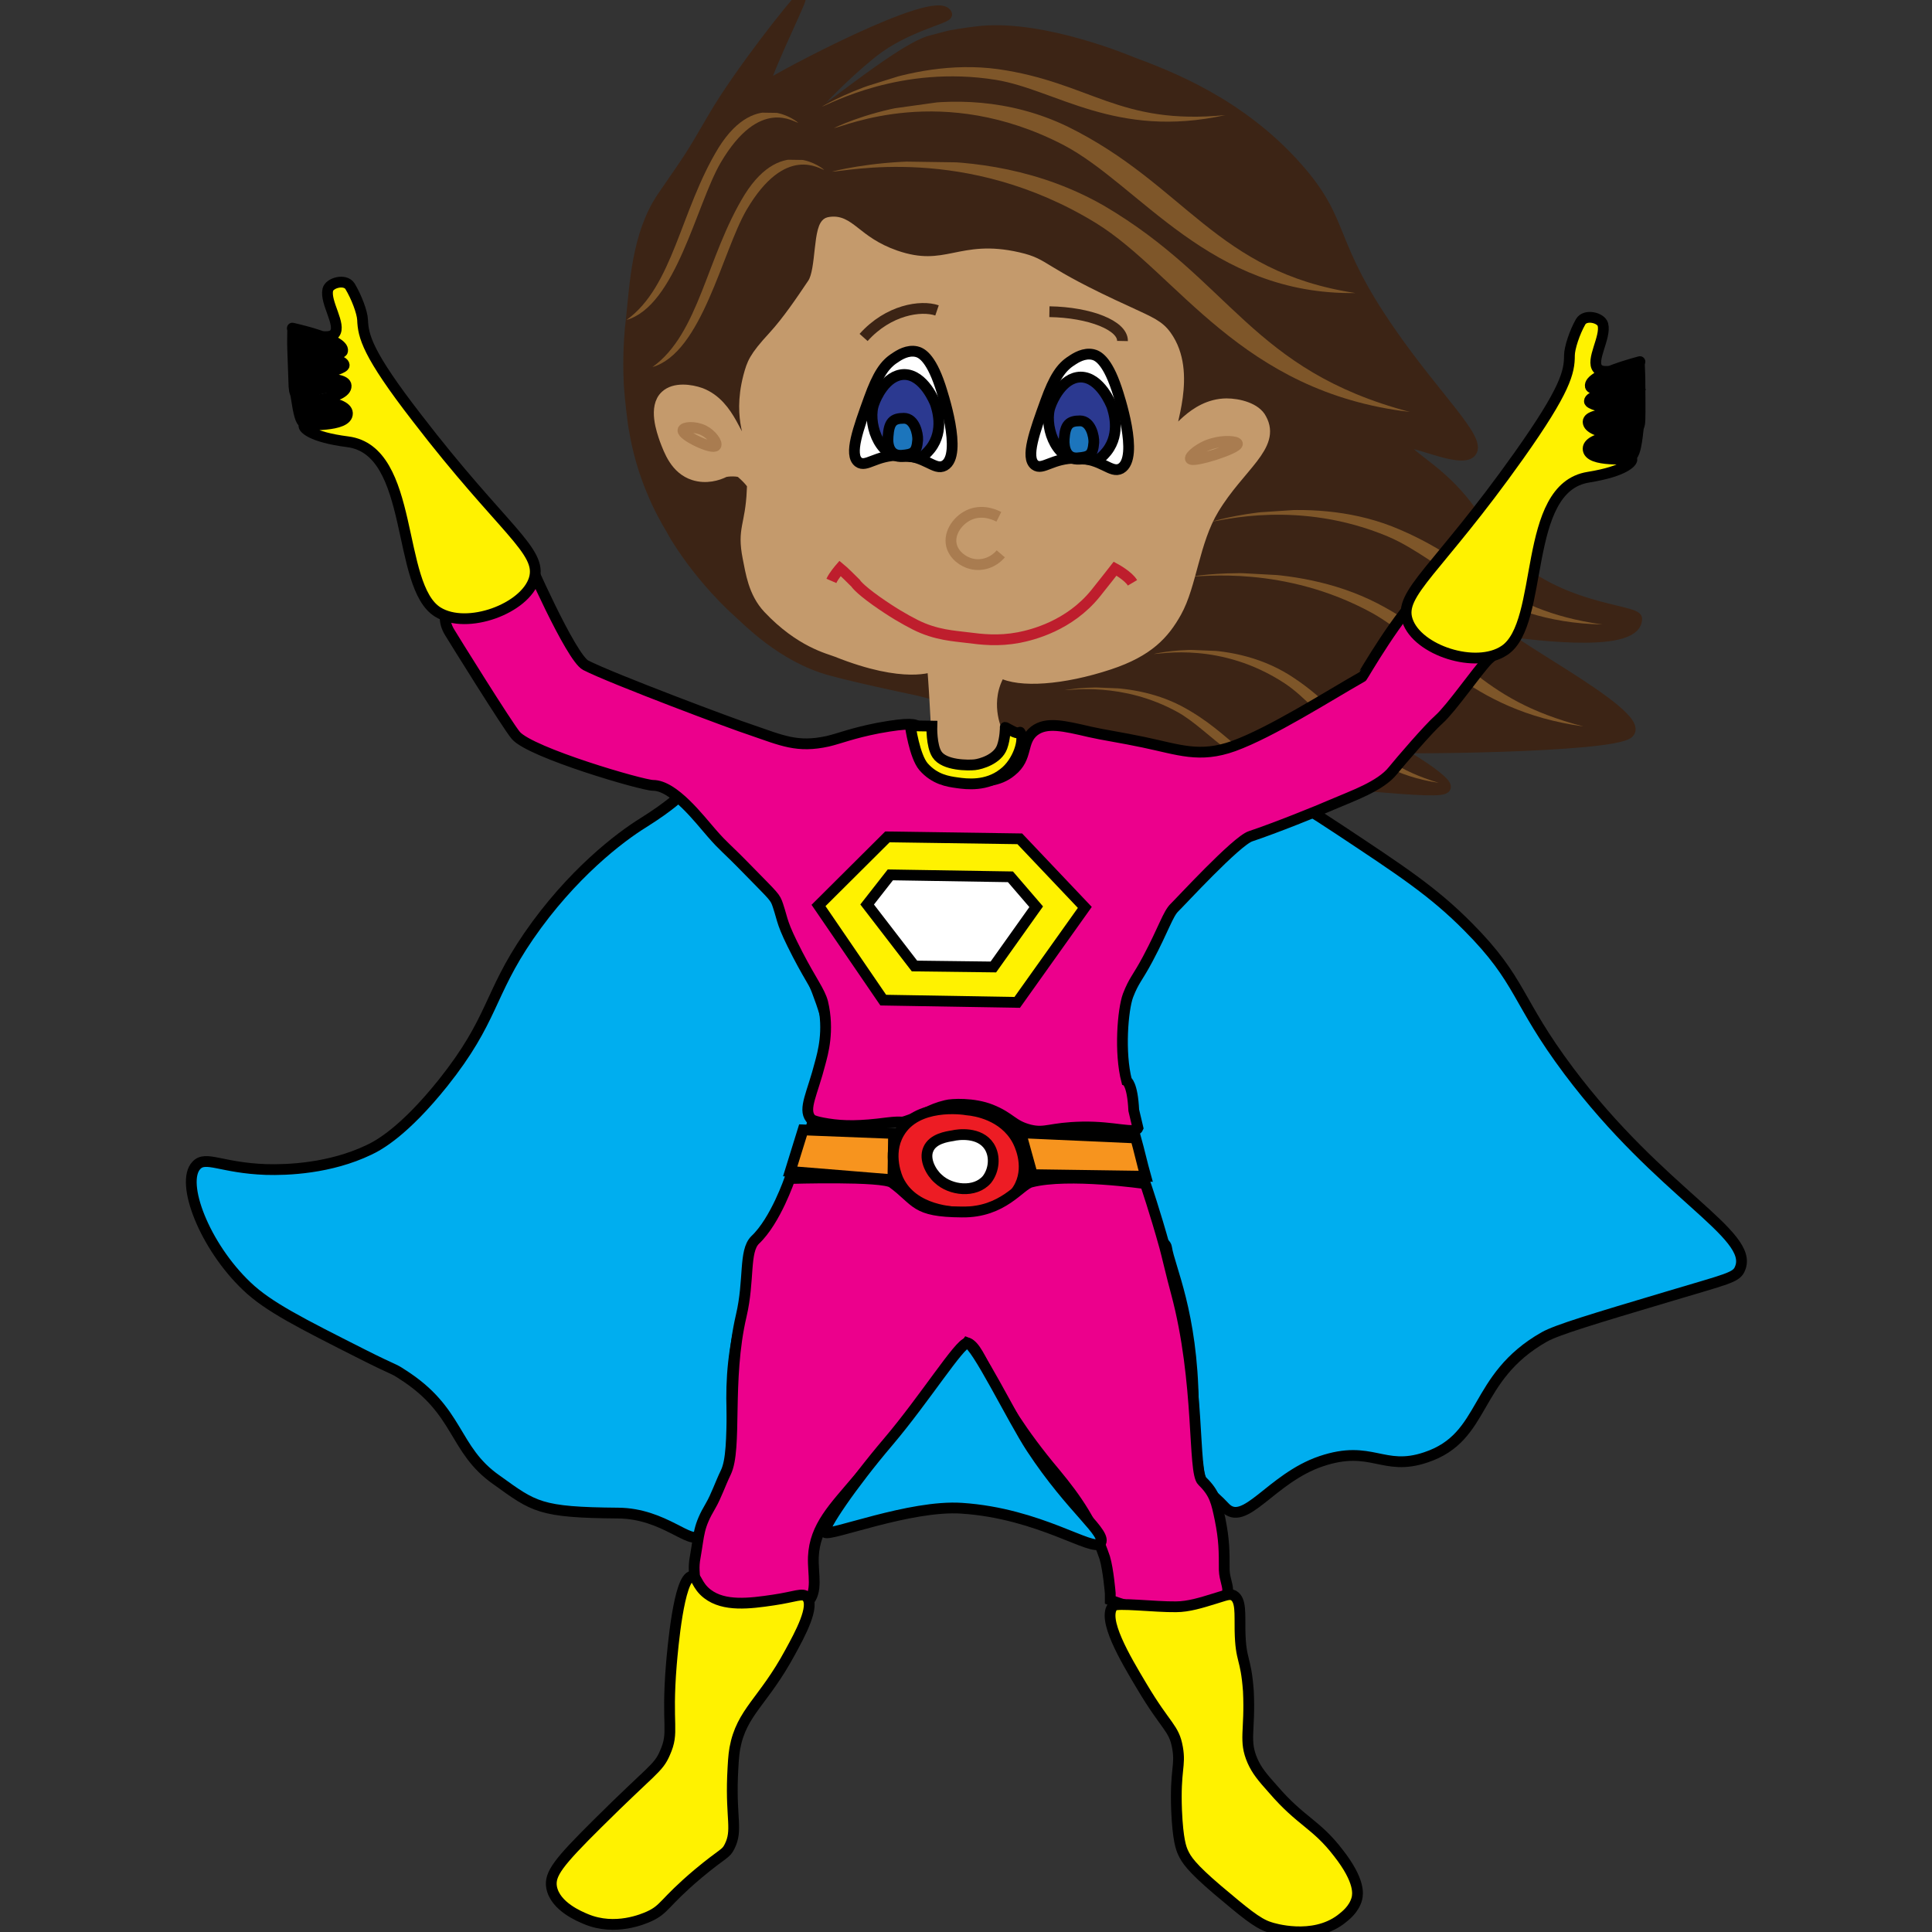 <?xml version="1.0" encoding="utf-8"?>
<!-- Generator: Adobe Illustrator 18.1.0, SVG Export Plug-In . SVG Version: 6.00 Build 0)  -->
<!DOCTYPE svg PUBLIC "-//W3C//DTD SVG 1.1//EN" "http://www.w3.org/Graphics/SVG/1.1/DTD/svg11.dtd">
<svg version="1.1" id="Layer_1" xmlns="http://www.w3.org/2000/svg" xmlns:xlink="http://www.w3.org/1999/xlink" x="0px" y="0px"
	 viewBox="0 0 600 600" enable-background="new 0 0 600 600" xml:space="preserve">
<rect x="0" y="0" width="600" height="600" fill="#333333" stroke="none"/>
<symbol  id="Brown_Hair_4" viewBox="-11.3 -7.7 22.6 15.3">
	<path fill="#7E5629" d="M-11.3,6.9c0,0,5.6,2.6,10.6-1.9c5-4.6,5.8-10.2,12-12.7C4.7-6.6,2.2,0.8-1,3.9C-6.1,8.8-10.8,6.9-11.3,6.9
		z"/>
</symbol>
<g>
	<path fill="#00AEEF" stroke="#000000" stroke-width="3.346" stroke-miterlimit="10" d="M380.3,468c6.2,6.8,14.3-8.9,30-14.2
		s19.2,3.3,32.5-1.2c19-6.3,14.4-24.7,36.8-37.4c3.9-2.2,15.2-5.6,38-12.4c19-5.7,21.7-6,22.8-8.9c4.4-10.6-24.6-23.2-53.2-61.3
		c-16.5-22-14.5-27.9-31.3-44.8c-10.8-10.9-20.6-17.3-40.2-30.3c-15.6-10.4-26.9-16.3-40.3-20.6c-7.8-2.5-23.8-3.6-23.8-3.6
		s7.2,7,22.4,18.7c22,16.9-10,16.3-17.5,36.1c-7.2,19-13.5,34.6-12.5,44.2c0.5,5,8.3,20.5,5.3,26.2c-5,9.4,12.1,9.3-2.1,22.8
		c-11.7,11,12.7,3.9,9.3,8.8c-4.5,6.4,5.9-10.2-0.9-7c-6.8,3.3,6.1,0.1,6.7,4.4c0.9,6.1,8,20.2,8.3,48.3c0.1,6.6,0.4,13.8,1.8,22
		C373.3,462.4,376.6,464,380.3,468z"/>
	<path fill="#00AEEF" stroke="#000000" stroke-width="3.346" stroke-miterlimit="10" d="M211.3,247c0,0-2.9,3.1-11.5,8.5
		c-7.3,4.5-22.3,15.9-35.6,35.2c-12.5,18.2-10.9,25.9-26.6,45.6c-12.1,15.1-20,19.4-23,20.8c-12.1,5.8-25.4,6.3-32,6.1
		c-13.9-0.5-18.7-4.4-21.6-1.3c-5.1,5.3,2.5,25.1,15.7,37.6c6.6,6.3,16.5,11.3,35.9,21.1c10.3,5.2,9.3,4.2,12.3,6.2
		c18,11.4,15.7,23.3,29.3,32.8c11.7,8.4,13.3,10.1,37.8,10.3c14.3,0.1,22.7,10.3,25.2,6.8c0.6-0.8,1.3-0.9,3.6-5.2
		c2.8-5.4,4.2-9.1,6.8-14.6c2.3-4.8-3.6-22.8,2.5-46.4c2.7-10.6,6.2-21.5,10.2-30c6.2-13,1.4-3.4,6.2-13c3.5-7.3,8.9-32.1,10.7-37.6
		c4.4-13-13-39.6-12.5-46.2c0.2-2-13.8-14.8-23.6-25.3C217,253.9,212.5,248.4,211.3,247z"/>
	<path fill="#3C2415" stroke="#3C2415" stroke-width="3.346" stroke-miterlimit="10" d="M508.3,192.2c0-3-26.6-2.7-43-21.7
		c-6.1-7-8.4-14.2-19.6-23.6c-5.1-4.2-10.5-7.7-9.8-9.1c1.1-2.3,18,6.5,21,2.5c3-3.9-10.8-16.6-24.9-36.9
		c-20.1-28.9-13.8-34-29.2-51.4c-17.9-20.2-40.1-28.5-51.6-32.8c0,0-26.6-11.3-46.4-9.5c-5,0.5-9.7,1.4-9.7,1.4s-3.3,0.8-6.5,1.7
		c-10.7,3.4-36.7,26.2-38.4,24.8c-1-0.9,11-13.6,21-21.5s23.3-10.5,22.8-11.7c-3.1-6.6-52.8,19.9-56,22.4
		c-3.6,2.8,11.3-27.4,10.5-27.1c-1.3,0.7-19,23-27,36.8c-7.6,13.1-7.1,12-15.8,24.7c-7.9,11.6-8.5,27.5-9.6,37.5
		c-1.1,8.8-0.9,16.7-0.7,20.7c0.4,6,1.1,10.5,1.3,12.4c0.7,4.2,2,11.7,5.7,20.5c2.1,5.2,4.6,9.6,6,11.9c0,0,0.7,1.3,1.4,2.5
		c8.5,13.7,18.6,22.6,18.6,22.6c3.9,3.5,14.4,14.6,29.4,18.8c10.2,2.8,30.9,7,31.5,7.2c0,0-0.5-11.9-0.4-6.5
		c0,0.1-52.1-7.8-58.6-33.1c-2.8-11,4-28.9-2.7-28.9c-4,0-6.3,3.4-12.3,0.5c-9.7-4.6-16.8-20.8-10.8-26.2c3.4-3.1,10.8-1.8,15.5,1.3
		c7.2,4.8,7.8,13.8,9.8,13.5c2.5-0.4-1.8-14.7,6-26.5c3.1-4.6,5.2-4.6,11.3-13.1c3.7-5.2,5.7-7.9,6.8-12.1
		c2.4-8.7-1.2-13.4,1.3-15.5c3.3-2.8,10.5,4.3,22.1,8.1c16.4,5.3,19.5-3.4,37.7,0.6c12.9,2.8,9.9,6.8,34.1,16
		c4.3,1.6,9.1,3.3,13.2,8c6.4,7.3,6.5,16.8,6.4,17.8c-0.1,8.7-4.5,14.9-3.6,15.5c1.3,0.7,5.8-10.5,14.5-11.9
		c4.2-0.7,9.5,0.8,12.1,4.6c3.2,4.7,0.8,10.9-0.2,13.3c-3.7,9.4-10.4,8.6-14.6,17.5c-3.1,6.5-0.1,8-3.6,17.7c-2.5,6.9-6,11.7-8,14.3
		c-2.9,3.9-6.8,9.1-13.5,13.1c-4.9,3-10.3,4.1-21.2,6.4c0,0-4.9-0.9-19.6,1.5c0.6-3.7-1,9.1,0.7,12.5c2.3,4.9,15.1,1.4,28.8,1.5
		c8.9,0,6.1,1.5,49.7,12.9c0,0,17.7,4.6,34.7,6h0.1c15.6,1.3,23.5,1.8,23.9,0.4c0.8-2.5-21.2-15.7-19.7-12.5
		c0.3,0.7,71.6,0.3,76.6-4.4c6-5.8-46.1-31.8-38.3-31.6C469.8,196.1,508.1,202.2,508.3,192.2z"/>
	
		<use xlink:href="#Brown_Hair_4"  width="22.6" height="15.3" x="-11.3" y="-7.7" transform="matrix(3.422 0.14 7.257576e-02 -1.776 368.791 228.175)" overflow="visible"/>
	
		<use xlink:href="#Brown_Hair_4"  width="22.6" height="15.3" x="-11.3" y="-7.7" transform="matrix(3.982 0.163 0.102 -2.488 402.595 222.111)" overflow="visible" enable-background="new    "/>
	
		<use xlink:href="#Brown_Hair_4"  width="22.6" height="15.3" x="-11.3" y="-7.7" transform="matrix(5.486 0.297 0.148 -2.728 430.91 201.241)" overflow="visible" enable-background="new    "/>
	<path fill="#C49A6C" stroke="#C49A6C" stroke-width="3.346" stroke-miterlimit="10" d="M291.1,232.5c0,0-0.7-16.2-1.5-25.6
		c0,0-8.4,4-29.7-4.5c-2.5-1-11.3-2.9-21.3-13.5c-4.6-4.9-5.4-11.3-6.3-15.7c-1.8-9.1,0.8-9.8,1.3-20.9c0,0,2.2-0.6-3.4-5.5
		c-0.7-0.7-4.4-0.6-5.3-0.2c-2,1-5.6,2.1-9.4,0.9c-5.7-1.8-7.7-7.6-9-11c-0.9-2.6-3.6-10.1,0.2-13.6c2.8-2.6,7.8-1.9,10.9-0.8
		c9.7,3.7,11.1,16.1,14.3,15.6c2.7-0.4-3.1-6.5,0.6-20.8c1.1-4,1.6-5.8,7.7-12.4c4.4-4.8,8.7-11.2,12.2-16.4c2.9-4.2,1.6-18.3,5-19
		c6.5-1.3,8.1,5.9,20.7,10.3c15.9,5.5,19.9-3.6,38.1,0.6c9.2,2.1,5.7,3.9,34.3,16.9c6.9,3.2,9.4,4.2,11.7,7.4
		c8.3,11.6,0.4,28.9,1.5,30.5c0.9,1.3,6.6-9.3,17.2-9.4c3.7,0,9.1,1.3,10.8,4.7c4.6,8.4-6.8,14.7-14.8,28
		c-6.1,10.1-6.9,23.6-11.6,32c-3.8,6.8-8.7,12.2-20.8,16.2c-14.5,4.8-28,5.7-33.8,2.5l0,0c-5.4,8.9-1.2,18-1.2,18c0,1.1,0,2.8,0,5
		c-1.3,1.1-3.7,2.4-6.9,3.3c-1,0.3-1.9,0.4-3.3,0.4C294.6,235.4,291.1,232.5,291.1,232.5z"/>
	<path fill="#EC008C" stroke="#000000" stroke-width="3.346" stroke-miterlimit="10" d="M321.2,227c3.8-2.9,9.1-1.6,17.3,0.3
		c3.9,0.9,10,1.8,16.6,3.2c11,2.3,17.4,5,28,1.2c11.8-4.3,29-15.3,39.9-21.5c0.2-0.1,11.7-20.3,19.4-26.6c3.2-2.5,5.2,7.4,9.2,10.2
		c3.3,2.3,13.1,6.3,14.4,7.9c0,0-1.6,1-3.9,3.2c-3.4,3.5-11.3,15-15.2,18.5c-3.3,2.9-12.2,13.3-14.3,15.9
		c-3.9,4.9-12.7,7.9-18.7,10.5c-4.8,2.1-18,7.4-25.5,9.9c-4.4,1.4-22.1,20.7-23.6,22.1c-2.1,2-3.3,6.5-8.4,16.1
		c-3.2,6-4.2,6.4-6.1,11.3c-1.6,4.4-2.7,17.7-0.4,26.5c0,0,1.8,0.8,2.2,9.1l1.3,5.5c-0.9,2-7.3-0.5-17.3-0.3
		c-10.1,0.2-11.4,2.1-16.3,0.9c-5.5-1.4-5.8-3.8-12.1-6.3c-5.3-2.1-12.1-1.8-13.9-1.3c-5.4,1.3-6.3,2.9-12.5,4.9
		c-1.8,0.6-0.8-0.1-5.8,0.5c-8.3,1.1-13.5,1.1-18.4,0.3c-4.5-0.7-5.1-1.3-5.4-1.7c-2.3-3,0.6-7.7,3-17.1c0.8-3,2.9-10.1,0.8-18.9
		c-0.9-3.4-3.5-6.6-7.8-14.9c-5.1-9.9-4.4-10.1-6.1-15.2c-0.9-2.7-1.1-2.6-9.1-10.8c-7.8-8-7.3-6.9-11.5-11.7
		c-3.7-4.2-11.7-14.8-18.2-14.8c-3.3,0-37.9-10.1-42.6-15.5c-2.5-2.9-19.9-30.9-20.6-32.1c-3.9-6.5,1.7-11.3,3.3-12.4
		c5.8-4.6,7.2-3.9,11.3-8.1c4.6-4.7,6.5-10.7,8.5-5.1c1,2.6,14.6,33.5,19.2,35.9c8.2,4.2,46.6,18.6,51.1,20
		c9.9,3.4,14.6,5.7,24.1,3.6c3.8-0.9,7.5-2.5,15.7-4.1c9.8-1.8,11.5-1.2,12.4-0.4c3.4,2.7,0.6,7.3,4.1,11.9c3.7,4.6,10.4,4.9,12.9,5
		c2.6,0.1,7.9,0.3,11.9-3.1C319.4,235.3,317,230.3,321.2,227z"/>
	<polygon fill="#FFF200" stroke="#000000" stroke-width="3.346" stroke-miterlimit="10" points="316.7,260.5 336.9,281.8 
		315.9,311.3 274.3,310.6 254.2,281.2 275.6,259.9 	"/>
	<polygon fill="#FFFFFF" stroke="#000000" stroke-width="3.346" stroke-miterlimit="10" points="321.8,281.6 308.5,300.3 284,300 
		269.3,280.9 276.5,271.7 313.8,272.3 	"/>
	<path fill="#F7941E" stroke="#000000" stroke-width="3.346" stroke-miterlimit="10" d="M352.7,353.4c1.1,3.9,2,8,3.1,11.9
		l-35.2-0.5l-3.6-13L352.7,353.4z"/>
	<polygon fill="#F7941E" stroke="#000000" stroke-width="3.346" stroke-miterlimit="10" points="277.5,352 277.3,366.4 245.4,363.8 
		249.4,350.9 	"/>
	<path fill="#ED1C24" stroke="#000000" stroke-width="3.346" stroke-miterlimit="10" d="M315.9,354c0.5,0.9,4,7.6,0.9,14.1
		c-4,8.4-15.7,8.4-18,8.4c-2.6,0-15.2-0.4-19.8-10c-0.2-0.4-3.7-7.9,0.2-14.6c5.4-9.4,19.6-7.5,21.2-7.2
		C302.9,344.9,311.7,346.3,315.9,354z"/>
	<path fill="#FFFFFF" stroke="#000000" stroke-width="3.346" stroke-miterlimit="10" d="M307.2,356c2,3.1,1.5,7.5-0.7,10.3
		c-3.7,4.3-11.3,3.4-15.1-0.2c-2.2-1.9-4.5-6-3.1-9.2c1.4-3.3,5.8-3.9,7.6-4.2C297.5,352.3,304.2,351.4,307.2,356z"/>
	<path fill="#EC008C" stroke="#000000" stroke-width="3.346" stroke-miterlimit="10" d="M355.7,367.6c0,0,3.1,9.1,6,19.6
		c0.5,1.7,2.3,9.5,3.6,14.2c7.5,27.9,5.1,55.9,8.1,58.6c3.9,3.8,4.4,6.6,5.5,11.8c1.3,6.5,1.3,9.9,1.3,15.8c0.1,3,1.4,5.1,1,7
		c-0.6,2.7-5.1,3.9-8.2,4.7c-1.7,0.5-9.1,1.4-14.7,1c-6.2-0.5-13.5-3.4-13.5-3.4v-2.1c0,0-0.6-7.3-1.7-11
		c-3.7-10.9-8.6-18.1-15.4-26.3c-21.4-25.4-22.4-38.7-27.3-40.5c0,0-9.1,13.2-33.9,42.3c-7.5,8.9-13.5,14.7-13.9,24.2
		c-0.2,5.5,1.5,10.8-1.8,14.1c-0.8,0.8-2.1,1.6-10.3,2c-14.8,0.6-19.2-2.1-20.5-3c-1.4-1-4.1-2.9-4.2-5.5c-0.1-2.4-0.5-4.4,0.1-7.5
		c1.3-7.4,0.9-9.4,4.8-16c1.7-2.9,3-6.8,4.7-10.3c3.6-7.4,0.1-28.6,4.8-48.7c2.6-11.1,0.8-20,4.3-23.5c6.4-6,10.8-19.1,10.8-19.1
		s28.8-0.9,31.8,1.3c7.9,5.8,6.7,9,21.6,9.1c12.9,0.2,18-8.4,21.5-9.3C331.7,364.1,355.7,367.6,355.7,367.6z"/>
	<path fill="#FFF200" stroke="#000000" stroke-width="3.346" stroke-miterlimit="10" d="M385.1,506.4c-0.1-5.2,0.4-9.5-2-10.9
		c-1.3-0.7-2.6,0-6,1c-3.9,1.2-8,2.5-11.9,2.5c-6.5,0.1-18.5-1.4-19.5-0.3c-3.6,4,3.7,16.3,8.9,25c7.6,12.8,10,12.8,11.1,19.1
		c1,5.7-0.8,6.7-0.3,19.5c0.4,9.1,1.4,11.7,2,13c1,2.2,2.6,4.7,10.7,11.6c8.2,6.9,12.3,10.4,16.1,11.6c1.1,0.4,13.4,4.2,22.2-2.4
		c1.4-1.1,4.1-3.1,5-6.5c0.3-1.3,1.1-5.4-5.8-14.2c-6.9-9-11.5-9.6-20.2-19.7c-3.5-3.9-5.1-5.9-6.4-8.8c-2.8-6.4-0.7-9.2-1.3-21.7
		C386.9,514.3,385.3,516.2,385.1,506.4z"/>
	<path fill="#FFF200" stroke="#000000" stroke-width="3.346" stroke-miterlimit="10" d="M245.4,513.1c2.9-5.3,7.9-14.4,5.1-17.2
		c-1.3-1.3-3.5,0-10.3,1c-7.4,1.1-15.3,2.1-20.5-1.9c-3.4-2.6-3.3-5.6-4.8-5.5c-4.1,0.3-6,22.8-6.4,27.4c-1.6,19.5,1,20.8-2,27.5
		c-2.1,4.9-3.9,5-20.9,21.9c-12.2,12.1-15,15.7-14.3,19.8c1.1,6,8.8,9.1,10.7,9.9c9.1,3.8,17.9-0.1,19.5-0.8
		c5.1-2.3,4.5-4.2,15.3-13.3c7.9-6.6,8.6-6,9.8-8.5c2.5-5,0.4-8.5,0.9-21.7c0.2-4.2,0.3-6.3,0.7-8.7
		C230.3,531.6,237.1,528.5,245.4,513.1z"/>
	<path fill="#00AEEF" stroke="#000000" stroke-width="3.346" stroke-miterlimit="10" d="M256.2,475.9c1.3,1.4,26.5-8.6,42.5-7.5
		c24.2,1.6,40.7,13.7,43,10.9c2.4-3-8.8-10.4-21.4-29.6c-5.9-9-17.3-32.6-19.9-32.6c-2.3-0.1-13.3,17.4-24.5,30.6
		C264.5,461.1,255.3,474.7,256.2,475.9z"/>
	<path fill="none" stroke="#A97C50" stroke-width="3.346" stroke-miterlimit="10" d="M222.3,138.4c0.6-0.8-1.3-3.5-3.7-4.7
		c-2.8-1.4-6.4-1.1-6.5-0.1C211.7,135.2,221.4,139.8,222.3,138.4z"/>
	<path fill="none" stroke="#A97C50" stroke-width="3.346" stroke-miterlimit="10" d="M369.7,142.5c-0.4-0.8,3.1-3.8,7-4.8
		c3.4-1,7.4-0.7,7.6,0.1C384.5,139.3,370.4,143.8,369.7,142.5z"/>
	<g>
		<path fill="#FFFFFF" stroke="#000000" stroke-width="3.346" stroke-miterlimit="10" d="M348.1,145.5c-3.1,1.7-5.8-3.1-13.8-3.2
			c-7.5-0.1-10.5,3.9-12.9,2.1c-3-2.3-0.1-10.3,3.3-19.7c2.7-7.5,4.9-10.7,8.1-12.7c1.3-0.9,3.9-2.5,6.6-1.9
			c1.3,0.3,4.3,1.4,7.4,10.7C347.3,122.3,354,142.1,348.1,145.5z"/>
		<path fill="#2B3990" stroke="#000000" stroke-width="3.346" stroke-miterlimit="10" d="M343.8,140.1c4.4-5.7,1.9-12.6,1.5-13.9
			c-0.2-0.5-3.6-9.1-9.7-9.1c-5.8,0.1-8.9,7.6-9.3,8.8c-2.3,5.6,1.3,17,8.8,16.7C340.1,142.3,340.3,144.4,343.8,140.1z"/>
		<path fill="#1C75BC" stroke="#000000" stroke-width="3.346" stroke-miterlimit="10" d="M334.7,142.2c3.6-0.3,4.7-0.8,5-4.8
			c0.1-1.8-0.9-6.7-4.3-6.7c-3.4,0-4.6,1.2-4.9,5.6C330.3,139.4,331.3,142.5,334.7,142.2z"/>
	</g>
	<path fill="none" stroke="#3C2415" stroke-width="3.346" stroke-miterlimit="10" d="M291,96.4c-5-1.7-15.1-0.2-22.8,8.4"/>
	<path fill="none" stroke="#3C2415" stroke-width="3.346" stroke-miterlimit="10" d="M348.6,105.9c0.1-4.8-10.1-8.9-22.7-9.1"/>
	<line fill="none" stroke="#000000" stroke-width="3.346" stroke-miterlimit="10" x1="278.7" y1="103.8" x2="278.7" y2="103.8"/>
	<g>
		<path fill="none" stroke="#A97C50" stroke-width="3.346" stroke-miterlimit="10" d="M310.2,160.5c-0.6-0.3-4.5-2.4-8.7-0.8
			c-3.7,1.4-7,5.6-6,9.7c0.8,3.1,3.7,5.1,6.2,5.7c3.3,0.8,6.8-0.4,9.1-3.1"/>
	</g>
	<path fill="none" stroke="#BE1E2D" stroke-width="3.346" stroke-miterlimit="10" d="M351.7,181c-1.3-2.2-5.4-4.4-5.4-4.4
		s-3.5,4.5-6,7.6c-8.2,10.2-19.8,13-23.9,13.8c-6.4,1.2-11.4,0.6-16.1,0c-3.7-0.5-9.6-0.7-16.1-4c-3.5-1.8-7-3.8-12.1-7.4
		c-5.6-4-6.4-5.5-6.4-5.5c-3.8-3.8-4.8-4.6-4.8-4.6s-2,2.3-2.7,3.9"/>
	<g>
		<path fill="#FFFFFF" stroke="#000000" stroke-width="3.346" stroke-miterlimit="10" d="M293.3,144.6c-3.1,1.7-5.8-3.1-13.8-3.2
			c-7.5-0.1-10.5,3.9-12.9,2.1c-3-2.3-0.1-10.3,3.3-19.7c2.7-7.5,4.9-10.7,8.1-12.7c1.3-0.9,3.9-2.5,6.6-1.9
			c1.3,0.3,4.3,1.4,7.4,10.7C292.5,121.5,299.2,141.3,293.3,144.6z"/>
		<path fill="#2B3990" stroke="#000000" stroke-width="3.346" stroke-miterlimit="10" d="M289,139.3c4.4-5.7,1.9-12.6,1.5-13.9
			c-0.2-0.5-3.6-9.1-9.7-9.1c-5.8,0.1-8.9,7.6-9.3,8.8c-2.3,5.6,1.3,17,8.8,16.7C285.3,141.5,285.5,143.6,289,139.3z"/>
		<path fill="#1C75BC" stroke="#000000" stroke-width="3.346" stroke-miterlimit="10" d="M280,141.4c3.6-0.3,4.7-0.8,5-4.8
			c0.1-1.8-0.9-6.7-4.3-6.7c-3.4,0-4.6,1.2-4.9,5.6C275.5,138.6,276.5,141.6,280,141.4z"/>
	</g>
	
		<use xlink:href="#Brown_Hair_4"  width="22.6" height="15.3" x="-11.3" y="-7.7" transform="matrix(-2.32 -3.351768e-02 6.136537e-02 -4.247 229.314 81.669)" overflow="visible" enable-background="new    "/>
	
		<use xlink:href="#Brown_Hair_4"  width="22.6" height="15.3" x="-11.3" y="-7.7" transform="matrix(-2.32 -3.351768e-02 6.136537e-02 -4.247 221.253 67.05)" overflow="visible" enable-background="new    "/>
	
		<use xlink:href="#Brown_Hair_4"  width="22.6" height="15.3" x="-11.3" y="-7.7" transform="matrix(7.989 0.115 7.126594e-02 -4.933 348.11 88.651)" overflow="visible" enable-background="new    "/>
	
		<use xlink:href="#Brown_Hair_4"  width="22.6" height="15.3" x="-11.3" y="-7.7" transform="matrix(6.72 -0.935 -0.689 -4.955 339.671 63.413)" overflow="visible" enable-background="new    "/>
	
		<use xlink:href="#Brown_Hair_4"  width="22.6" height="15.3" x="-11.3" y="-7.7" transform="matrix(5.019 -1.569 -0.815 -2.607 317.529 33.407)" overflow="visible" enable-background="new    "/>
	
		<use xlink:href="#Brown_Hair_4"  width="22.6" height="15.3" x="-11.3" y="-7.7" transform="matrix(5.248 -0.348 -0.181 -2.726 436.926 176.877)" overflow="visible" enable-background="new    "/>
	<g>
		<path fill="#FFF200" stroke="#000000" stroke-width="3.346" stroke-miterlimit="10" d="M136,190.1c-13.1-8-7-50.2-28-52.9
			c-11.7-1.5-13.8-4.4-13.6-5c0.1-0.5,13.7,0.6,13.5-3.9c-0.2-4.1-14.6-4.3-14.7-3.8c-0.1,0.6,14.5-0.6,14.3-4.7
			c-0.1-3.6-15.8-1.6-15.9-1.7c0-0.1,15.4-3,15.3-4.7c-0.2-2.9-16-2.6-15.9-2.8c0-0.2,15.1,0.3,15.4-1.6c0.7-3.7-16.2-7.2-15.6-7.1
			c0.3,0,10.8,4.6,13.1,1.7c2.2-2.7-3-9.6-2.1-13.6c0.5-2.2,5.4-3.5,6.9-1.1c2,3.3,3.8,8.1,3.9,10.4c0.2,5.1,1.4,10.5,16.9,30.5
			c26.8,34.9,39,41.2,36.4,50C163.1,189,145.1,195.7,136,190.1z"/>
		<path fill="none" stroke="#000000" stroke-width="3.346" stroke-miterlimit="10" d="M90.9,102c0,3.2-0.1,3.8,0,6.6
			s0.3,8.9,0.4,11.4c0.2,2.5,0.4,1.4,0.7,3.5c0.7,4.7,1.4,7.6,2.3,7.6"/>
		<g>
			<g>
				<path d="M89.7,104.7c-0.1,2.8-0.3,5.5,2.9,5.6c2.1,0.1,4.1,0.7,6.3,0.7c2.1,0,4.2-0.5,6.3-1c1.5-0.4,1.5-2.7,0-3.1
					c-2.3-0.7-4.5-1.5-6.7-2.2c-1.7-0.6-3.9-1.5-5.8-1.4c-0.8,0.1-1.3,0.5-1.5,1.2c-0.6,1.6-0.5,3.8,1.4,4.2c1.3,0.3,2.7,0.3,4,0.8
					c1.4,0.5,2.8,0.8,4.3,0.7c2-0.2,2.1-3.2,0-3.2c-0.9,0-1.4,0.3-2,0.8c-0.4,0.3-0.6,0.7-1,1c-0.6,0.6,0.3,0.6-0.3,0
					c-1.3-1.3-2-3.3-3.9-3.9c-2-0.5-2.9,2.6-0.9,3.1c1.7,0.5,2.2,3.5,4.1,4.1c0.8,0.3,1.4,0.1,2.2-0.3c0.4-0.2,1.4-1.7,1.8-1.7
					c0-1.1,0-2.1,0-3.2c-1.8,0.2-3.3-0.6-5-1.1c-0.6-0.2-1.3-0.4-2-0.4c-0.3,0-0.6,0-0.8,0c0.8,0.7,1.2,0.6,1.1-0.2
					c-0.5,0.4-1.1,0.8-1.5,1.2c1.7-0.1,4.2,1.1,5.8,1.6c1.9,0.7,3.9,1.3,5.9,1.9c0-1.1,0-2,0-3.1c-3.3,0.9-6,0.9-9.3,0.2
					c-0.9-0.2-1.8-0.4-2.7-0.1c-0.6,0.1-0.6,0.1,0.1,0.2c0.5,0.3,0.7,0.1,0.5-0.4c0.2-0.4,0-1.8,0-2.2
					C93,102.7,89.8,102.7,89.7,104.7L89.7,104.7z"/>
			</g>
		</g>
		<g>
			<g>
				<path d="M90,111.6c0.1,1.5,0.2,3,0.4,4.5c0.1,1.5,2.1,2.3,3,0.8c0.7-1.2,4.5-1.2,5.8-1.4c1.9-0.4,3.9-0.9,5.8-1.4
					c1.2-0.3,1.5-1.8,0.7-2.7c-1.3-1.3-3.1-1.6-4.9-1.6c-1.4,0-2.9,0-4.3,0.1c-1.2,0-2.7-0.3-3.8,0.2c-2.2,0.8-1.4,4.7-1.3,6.5
					c0.2,1.6,2.9,2.4,3.2,0.4c0.1-0.5,0.1-1,0.1-1.5c0-0.5,0.4-2.3-0.1-1.3c-0.5,0.3-1,0.5-1.3,0.8c1.7,0,3.4-0.3,5.1-0.3
					c1.7,0.1,3.3,0,5-0.4c2-0.5,1.2-3.6-0.9-3.1c-1.6,0.4-3.3,0.3-5,0.2c-1.4,0-2.8,0.3-4.2,0.3c-0.5,0-1.2,0.3-1.3,0.8
					c-0.5,1.1-0.3,2.9-0.4,3.6c1.1,0.1,2.1,0.3,3.2,0.4c-0.1-0.6,0.2-4.2-0.2-4.4c-0.3,0.4-0.7,0.7-1,1.1c0.7,0,1.3,0,2,0
					c1,0,2,0,3,0c1.4,0,3.9-0.5,5,0.7c0.2-0.9,0.5-1.8,0.7-2.7c-3,0.8-5.9,1.4-9,1.9c-1.9,0.3-3.6,0.6-4.5,2.4c1,0.3,2,0.6,3,0.8
					c-0.1-1.5-0.2-3-0.4-4.5C93,109.6,89.8,109.6,90,111.6L90,111.6z"/>
			</g>
		</g>
		<g>
			<g>
				<path d="M95.7,112.8c0.7,0,2-0.3,2.7,0c0.4,0.2,0.7,0.6,1.1,0.7c0.6,0.2,1.3,0.1,1.9,0.1c0.8,0,1.7,0.1,2.5-0.2
					c0.4-0.1,0.6-0.4,0.6-0.8v-0.1c0-0.3-0.2-0.6-0.4-0.7c0,0-0.1,0-0.1-0.1c-0.9-0.6-1.6,0.9-0.8,1.3c0,0,0.1,0,0.1,0.1
					c-0.1-0.2-0.3-0.5-0.4-0.7v0.1c0.2-0.3,0.4-0.5,0.6-0.8c-0.7,0.2-1.6,0.2-2.3,0.1c-0.5,0.1-1,0-1.4-0.3
					c-0.2-0.1-0.3-0.2-0.5-0.4c-1.1-0.4-2.3-0.2-3.5-0.2C94.6,111.3,94.6,112.8,95.7,112.8L95.7,112.8z"/>
			</g>
		</g>
		<g>
			<g>
				<path d="M92,114.9c0.4,0,0.8,0,1.2,0c1.1,0,1.1-1.6,0-1.6c-0.4,0-0.8,0-1.2,0C91.1,113.2,91.1,114.9,92,114.9L92,114.9z"/>
			</g>
		</g>
		<g>
			<g>
				<path d="M91.6,120.4c4.8,0,9.6,0,14.4,0c-0.1-1.1-0.3-2.1-0.4-3.2c-2,0.6-4.1,1.1-6.2,1.6c-1.9,0.5-4.3,1.5-6.4,1.6
					c0.5,0.3,1,0.5,1.3,0.8c0-1-0.3-1.2-0.9-0.5c-0.9,0.5-0.7,0.7,0.6,0.5c0.7,0.2,1.5,0.1,2.2,0.1c1.1,0,2.2-0.1,3.3-0.2
					c0.7-0.1,2.1,0.1,2.6-0.2c0.8,0.1,0.8-0.2,0-1c-0.2-0.9-0.7-1.2-1.4-0.9c-0.6-0.1-1.3,0.2-1.7,0.3c-0.8,0.2-1.4,0.6-2.1,0.8
					c-0.4,0.1-3.9,0.7-3.2,1.3c-0.1-0.5-0.3-1.1-0.4-1.5c0.3-0.2,0.5-0.4,0.8-0.6c0.3,1,0.6,2,0.8,3c0.1-0.1,0.2-0.1,0.3-0.2
					c2-0.1,2-3.3,0-3.2c-0.9,0-1.3,0.1-1.9,0.6c-1.3,1-0.8,2.8,0.8,3c4.5,0.6,1.3-7.1-1.9-3.7c-1.1,1.2-0.6,3.5,0.6,4.4
					c2.3,1.8,5.3-0.5,7.6-1c1.7-0.4,5.3,0.1,5.5-2.6c0.2-2.4-2.5-2.2-4-2.1c-2,0.1-3.9,0.4-6,0.4c-1.2,0-2.9-0.5-3.9,0.1
					c-1.7,0.9-1,3.4-0.2,4.6c0.3,0.5,0.9,0.8,1.3,0.8c2-0.1,4.2-1,6.2-1.4c2.4-0.7,4.8-1.3,7.2-1.9c1.7-0.5,1.3-3.2-0.4-3.2
					c-4.8,0-9.6,0-14.4,0C89.6,117.3,89.6,120.4,91.6,120.4L91.6,120.4z"/>
			</g>
		</g>
		<g>
			<g>
				<path d="M92.6,126.7c2-0.1,4-0.2,6.1-0.1c1.2,0.1,2.3,0.3,3.5,0.5c0.7,0.1,1.3,0.3,1.9,0.5c-0.2-0.4-0.5-0.5-0.8-0.1
					c-1.6,1-3.4,1.6-5.2,2c-0.4,0.1-2.4,0.5-2.5,0.4c-0.1,0.6-0.2,0.2-0.3-1.2c-0.1-0.7-0.1-1.3,0.1-1.8c-0.4,0.4-0.8,0.8-1.2,1.2
					c-1.3,0.3-0.7-0.5-0.4,0.6c0.1,0.5,0.5,1,0.7,1.4c0.4,0.8,0.7,1.6,1.3,2.2c1.3,1.2,2.8,0.4,3.9-0.8c0.7-0.8,1.2-1.6,1.7-2.4
					c0.3-0.4,0.9-1,1-1.3c0.1-0.1,0.2-0.2,0.3-0.3c-0.9-0.1-1.6,0-2.5,0.3c-1,0.2-2.1,0.4-3.1,0.8c-0.4,0.1-0.7,0.2-1.1,0.3
					c-0.1,0.5-0.1,0.5,0,0c-0.1-0.7,1-1.9,1.2-2.6c-0.4,0.4-0.8,0.8-1.2,1.2c-0.9,0.2-1.3-0.2-0.2,0.2c0.7,0.2,1.3,0.4,2,0.5
					c0.8,0.1,1.5-0.1,2.4-0.1c0.3,0,0.5,0,0.8-0.1c1.3,0.4,1.6,0.3,1-0.2c0.4-0.4,0.8-0.8,1.2-1.2c-1.3,0.5-2.8,0.6-4.1,1.1
					c-1.4,0.5-2.7,1.1-4,1.7c0.7,0.1,1.3,0.2,1.9,0.3c0.6,0.8,3.4-0.5,4.2-0.7c2-0.4,1.2-3.5-0.9-3.1c-2.7,0.6-8.6,2.2-5.6,6
					c0.5,0.6,1.3,0.6,1.9,0.3c2.3-1.2,4.6-1.4,7-2.3c1.1-0.4,1.7-1.1,1.7-2.3c0-4.1-5.6-2.3-7.9-2.9c-1.1-0.2-2-1-3,0
					c-0.7,0.6-1.1,2-1.3,2.8c-1,2.4,0.3,4.8,3.1,4.5c2.6-0.2,8.7-1.3,8.8-4.8c0.1-2.5-2.6-3.7-4.4-2.2c-0.9,0.7-1.4,1.6-2,2.5
					c-0.3,0.5-1.2,1.3-1.3,1.8c-0.5,0.4-0.4,0.6,0.5,0.5c-0.2-0.3-0.3-0.6-0.4-0.9c-0.4-1.9-1.9-4.4-4-3.9c-0.6,0.1-1,0.6-1.2,1.2
					c-0.7,2.2-0.5,6.5,2.5,6.9c3.5,0.5,7.6-1.1,10.5-3c1.8-1.2,3.6-3.7,0.9-5.1c-3.8-2-9.5-1.6-13.6-1.4
					C90.6,123.5,90.6,126.8,92.6,126.7L92.6,126.7z"/>
			</g>
		</g>
	</g>
	<path fill="none" stroke="#000000" stroke-width="3.346" stroke-miterlimit="10" d="M448.2,182.1"/>
	<path fill="none" stroke="#000000" stroke-width="3.346" stroke-miterlimit="10" d="M162.9,180"/>
	<path fill="none" stroke="#000000" stroke-width="3.346" stroke-miterlimit="10" d="M430.6,205"/>
	<path fill="none" stroke="#000000" stroke-width="3.346" stroke-miterlimit="10" d="M178.4,205"/>
	<g>
		<path fill="#FFF200" stroke="#000000" stroke-width="3.346" stroke-miterlimit="10" d="M467.2,202c12.7-8.4,5.2-50.5,26.1-53.8
			c11.7-1.9,13.6-4.9,13.5-5.5c-0.1-0.5-13.7,1.1-13.6-3.4c0.1-4.1,14.4-4.8,14.5-4.2c0.1,0.6-14.5-0.1-14.5-4.1
			c0-3.6,15.8-2.2,15.8-2.3c0-0.1-15.5-2.4-15.4-4.1c0.1-2.9,15.9-3.2,15.8-3.4c0-0.2-15,0.9-15.5-1.2c-0.8-3.7,15.9-7.8,15.4-7.7
			c-0.3,0-10.6,5-13.1,2.2c-2.3-2.6,2.6-9.7,1.6-13.7c-0.6-2.2-5.5-3.3-6.9-0.9c-1.9,3.3-3.5,8.2-3.5,10.5c0,5.1-1.1,10.5-15.7,31.1
			c-25.4,35.8-37.5,42.7-34.6,51.2C440.2,202,458.4,207.9,467.2,202z"/>
		<path fill="none" stroke="#000000" stroke-width="3.346" stroke-miterlimit="10" d="M509.1,112.3c0.1,3.2,0.2,3.8,0.2,6.6
			c0,2.9,0.1,8.9,0,11.4c-0.1,2.5-0.4,1.4-0.6,3.5c-0.5,4.8-1.2,7.7-2.1,7.7"/>
		<g>
			<g>
				<path d="M507.2,115.1c0,0.6-0.1,1.3,0.1,1.7c-0.3,0.8-0.1,1.1,0.5,0.8c0.7,0,0.8-0.1,0.1-0.2c-1.1-0.3-2.1,0-3.1,0.3
					c-3.1,0.8-5.8,0.8-8.9,0c0,1.1,0,2,0,3.1c1.9-0.7,3.9-1.4,5.8-2.1c1.5-0.6,4-1.9,5.8-1.8c-0.5-0.4-1.1-0.8-1.5-1.2
					c0.2,0.5,0.3,1.2,0.2,1.6c0.3-0.5,0.5-1,0.8-1.3c-0.2,0.1-2.3,0.3-3,0.5c-1.5,0.5-2.9,1.2-4.5,1.2c0,1.1,0,2.1,0,3.2
					c0.3,0,1.3,1.3,1.8,1.6c0.7,0.4,1.4,0.5,2.2,0.2c1.9-0.7,2.3-3.8,4-4.3c1.9-0.6,1.2-3.7-0.9-3.1c-1.5,0.5-3.2,2.3-3.8,3.8
					c-0.1,0.2-0.3,0.4-0.4,0.5c0.6,0.2,0.7,0.2,0.3-0.1c-0.4-0.3-0.7-0.7-1-1c-0.7-0.6-1.3-1-2.3-0.9c-2,0.1-2,3.1,0,3.2
					c1.5,0.1,2.9-0.3,4.2-0.8c1.3-0.5,2.7-0.5,4-0.9c1.9-0.6,2-2.5,1.3-4.2c-0.3-0.7-0.8-1.2-1.5-1.2c-1.8-0.1-4,1-5.8,1.6
					c-2.2,0.9-4.4,1.7-6.6,2.5c-1.4,0.5-1.6,2.7,0,3.1c1.8,0.4,3.8,0.8,5.7,0.8c2.3,0,4.4-1,6.6-1c3.4,0,3.1-2.6,2.9-5.6
					C510.3,113.1,507,113,507.2,115.1L507.2,115.1z"/>
			</g>
		</g>
		<g>
			<g>
				<path d="M507.2,122c-0.1,1.5-0.1,3-0.2,4.5c1-0.3,2-0.6,3-0.8c-1.1-1.7-2.7-2.1-4.6-2.3c-3.1-0.3-6-0.9-9-1.5
					c0.2,0.9,0.5,1.8,0.7,2.7c1.2-1.3,3.4-0.9,4.9-0.9c1.1,0,4.3-0.5,4.8-0.1c-0.3-0.5-0.5-1-0.8-1.3c0,1.5,0.1,3.2-0.1,4.7
					c1.1-0.1,2.1-0.3,3.2-0.4c-0.1-0.6,0-2.5-0.5-3.6c-0.2-0.5-0.9-0.8-1.3-0.8c-1.4,0-2.8-0.2-4.2-0.2c-1.6,0.1-3.3,0.3-5,0
					c-2-0.4-2.9,2.7-0.9,3.1c1.6,0.3,3.3,0.3,5,0.2c1.7-0.1,3.4,0.1,5.1,0.1c-0.5-0.3-1-0.5-1.3-0.8c0,0.1,0,2,0.1,2.8
					c0.4,1.9,3,1.3,3.2-0.4c0.2-1.8,0.8-5.7-1.3-6.5c-1-0.4-2.3-0.1-3.3,0c-1.4,0-3,0-4.4,0.1c-1.9,0.1-3.9,0.3-5.2,1.8
					c-0.8,0.9-0.5,2.4,0.7,2.7c1.9,0.5,3.9,0.9,5.9,1.2c1.3,0.2,5.1,0.1,5.9,1.2c0.9,1.3,2.9,0.8,3-0.8c0.1-1.5,0.1-3,0.2-4.5
					C510.5,120,507.3,120,507.2,122L507.2,122z"/>
			</g>
		</g>
		<g>
			<g>
				<path d="M504.7,121.8c-1.2,0-2.4-0.1-3.5,0.3c-0.2,0.1-0.3,0.2-0.4,0.4c-0.5,0.3-1,0.4-1.4,0.3c-0.7,0.1-1.7,0.1-2.3,0
					c0.2,0.2,0.4,0.4,0.6,0.6v-0.1c-0.1,0.3-0.3,0.6-0.4,0.9c0,0,0.1,0,0.1-0.1c0.9-0.6,0-1.9-0.8-1.3c0,0-0.1,0-0.1,0.1
					c-0.3,0.2-0.4,0.5-0.4,0.9v0.1c0,0.3,0.3,0.5,0.6,0.6c1.2,0.3,3.1,0.3,4.2,0c0.5-0.1,0.8-0.6,1.2-0.7c0.8-0.3,1.9-0.1,2.8-0.1
					C505.8,123.3,505.8,121.7,504.7,121.8L504.7,121.8z"/>
			</g>
		</g>
		<g>
			<g>
				<path d="M508.4,123.6c-0.4,0-0.8,0-1.2,0c-1.1,0-1.1,1.6,0,1.6c0.4,0,0.8,0,1.2,0C509.4,125.2,509.4,123.5,508.4,123.6
					L508.4,123.6z"/>
			</g>
		</g>
		<g>
			<g>
				<path d="M508.9,127.6c-4.8,0.2-9.6,0.4-14.4,0.5c-1.7,0.1-2.2,2.7-0.4,3.2c2.4,0.6,4.9,1.1,7.3,1.6c2,0.5,4.1,1.3,6.3,1.3
					c0.6,0,1.2-0.3,1.3-0.8c0.8-1.3,1.3-3.8-0.3-4.6c-1.1-0.6-2.8-0.1-3.9,0c-2,0.1-3.9-0.1-6-0.1c-1.5,0-4.2-0.2-4,2.2
					c0.3,2.8,4,2.2,5.8,2.5c2.3,0.4,5.3,2.4,7.4,0.6c1.3-1,1.6-3.5,0.4-4.6c-3.3-2.9-6.4,4.6-1.3,3.9c1.4-0.3,1.4-2.2,0.4-2.9
					c-0.7-0.5-1.1-0.6-1.9-0.6c-2,0-2,3.2,0,3.2c0.1,0,0.2,0.1,0.3,0.1c0.1-1,0.3-1.9,0.4-2.9c0.4,0.2,0.8,0.4,1.2,0.6
					c-0.1,0.5-0.3,1.1-0.4,1.5c-0.2,0.2-4.4-1.7-5.3-1.9c-0.6-0.1-1.3-0.3-1.7-0.3c-0.3,0-0.6,0-0.9,0c-1.6,1.3-1.8,1.9-0.7,1.8
					c1.1,0.6,3.7,0.2,4.8,0.2c1,0,4-0.4,4.2-0.3c-0.3-0.5-0.5-1-0.8-1.3c0,0.5-0.1,1-0.3,1.4c0.5-0.3,1-0.5,1.3-0.8
					c-2.1,0-4.4-1-6.5-1.3c-2.1-0.5-4.1-1-6.3-1.3c-0.1,1.1-0.3,2.1-0.4,3.2c4.8-0.2,9.6-0.4,14.4-0.5
					C511,130.7,511.1,127.5,508.9,127.6L508.9,127.6z"/>
			</g>
		</g>
		<g>
			<g>
				<path d="M508.3,133.8c-4.1-0.1-9.8-0.2-13.6,1.9c-2.6,1.4-0.9,3.9,1,5.1c3,1.7,7.1,3.2,10.6,2.6c3-0.5,3.1-4.6,2.3-6.9
					c-0.2-0.5-0.6-1.1-1.2-1.2c-2.4-0.4-3.4,2-3.9,3.9c-0.1,0.3-0.3,0.7-0.4,1c0.9,0.1,1.1-0.1,0.5-0.5c-0.1-0.5-1-1.3-1.3-1.7
					c-0.6-0.9-1.3-1.8-2.1-2.4c-1.8-1.3-4.4-0.1-4.3,2.3c0.2,3.6,5.8,3.9,8.3,4.4c2.7,0.5,4.8-1.3,3.8-4.1c-0.3-0.8-0.8-2.1-1.3-2.8
					c-0.9-1-1.3-0.7-2.4-0.5c-1.9,0.4-3.7,0.2-5.6,0.5c-1.4,0.3-2.7,0.9-2.9,2.5c-0.1,1.2,0.3,2,1.3,2.5c1,0.5,2.2,0.4,3.3,0.7
					c1.4,0.4,2.9,0.9,4.2,1.5c0.9,0.4,1.6,0.2,2.2-0.6c2.6-3.7-3.8-5.1-6-5.5c-2-0.3-2.9,2.8-0.9,3.1c0.5,0.1,3.8,1.3,4,0.8
					c0.8-0.2,1.4-0.4,2.2-0.6c-1.3-0.6-2.7-1.2-4.1-1.6c-1.3-0.4-2.9-0.4-4.2-0.9c0.4,0.4,0.8,0.8,1.2,1.2c-0.6,0.3-0.5,0.4,0.3,0.2
					c0.5-0.1,1-0.1,1.4-0.1c0.8,0,1.5,0.1,2.4,0c0.7-0.1,1.3-0.2,2-0.5c0.9-0.4,1.1,0-0.2-0.3c-0.4-0.4-0.8-0.8-1.2-1.2
					c0.3,0.8,0.9,1.4,1.2,2.2c0.3,0.8,0.3,0.5-0.6,0.2c-0.8-0.3-1.6-0.4-2.5-0.5c-0.3-0.1-3.4-0.7-3.4-0.4c0,0.1,0.8,0.9,1,1.1
					c0.7,0.9,1.3,1.8,2,2.7c1.1,1.2,2.5,2.1,3.9,1c0.7-0.5,1-1.3,1.3-2.1c0.2-0.5,0.4-1,0.6-1.4c0.1-0.3,0.2-0.5,0.3-0.8
					c0.4-0.6,0.2-0.6-0.7-0.2c-0.4-0.4-0.8-0.8-1.2-1.2c0.2,0.7,0.3,2.8,0,3.1c-0.1,0.1-1.9-0.2-2.3-0.3c-2.2-0.3-3.9-1.3-5.9-2
					c-0.8-0.7-1-0.7-0.6-0.1c0.1,0.6,0.5,0.7,1.2,0.1c1,0,1.9-0.5,2.8-0.7c2.5-0.5,5.1-0.4,7.6-0.4
					C510.3,137.1,510.3,133.9,508.3,133.8L508.3,133.8z"/>
			</g>
		</g>
	</g>
	<path fill="#FFF200" stroke="#000000" stroke-width="3.346" stroke-miterlimit="10" d="M316.8,227.4c-0.2-0.2-0.1,0.9-2.7-0.5
		c-2.2-1.2-1.9-1-1.9-1s0,3.4-1,6.1c-1.4,3.8-6.6,5.3-8.5,5.5c-1.9,0.2-9.4,0.3-11.7-3.2c-1.8-2.7-1.6-8.8-1.6-8.8l-6.7-0.1
		c0,0,1.3,9.4,4.1,12.7c3.5,4,7.6,4.6,10.5,5c2.8,0.4,9.1,1.2,14.3-2.9C316.2,236.8,318.4,229.4,316.8,227.4z"/>
</g>
</svg>
